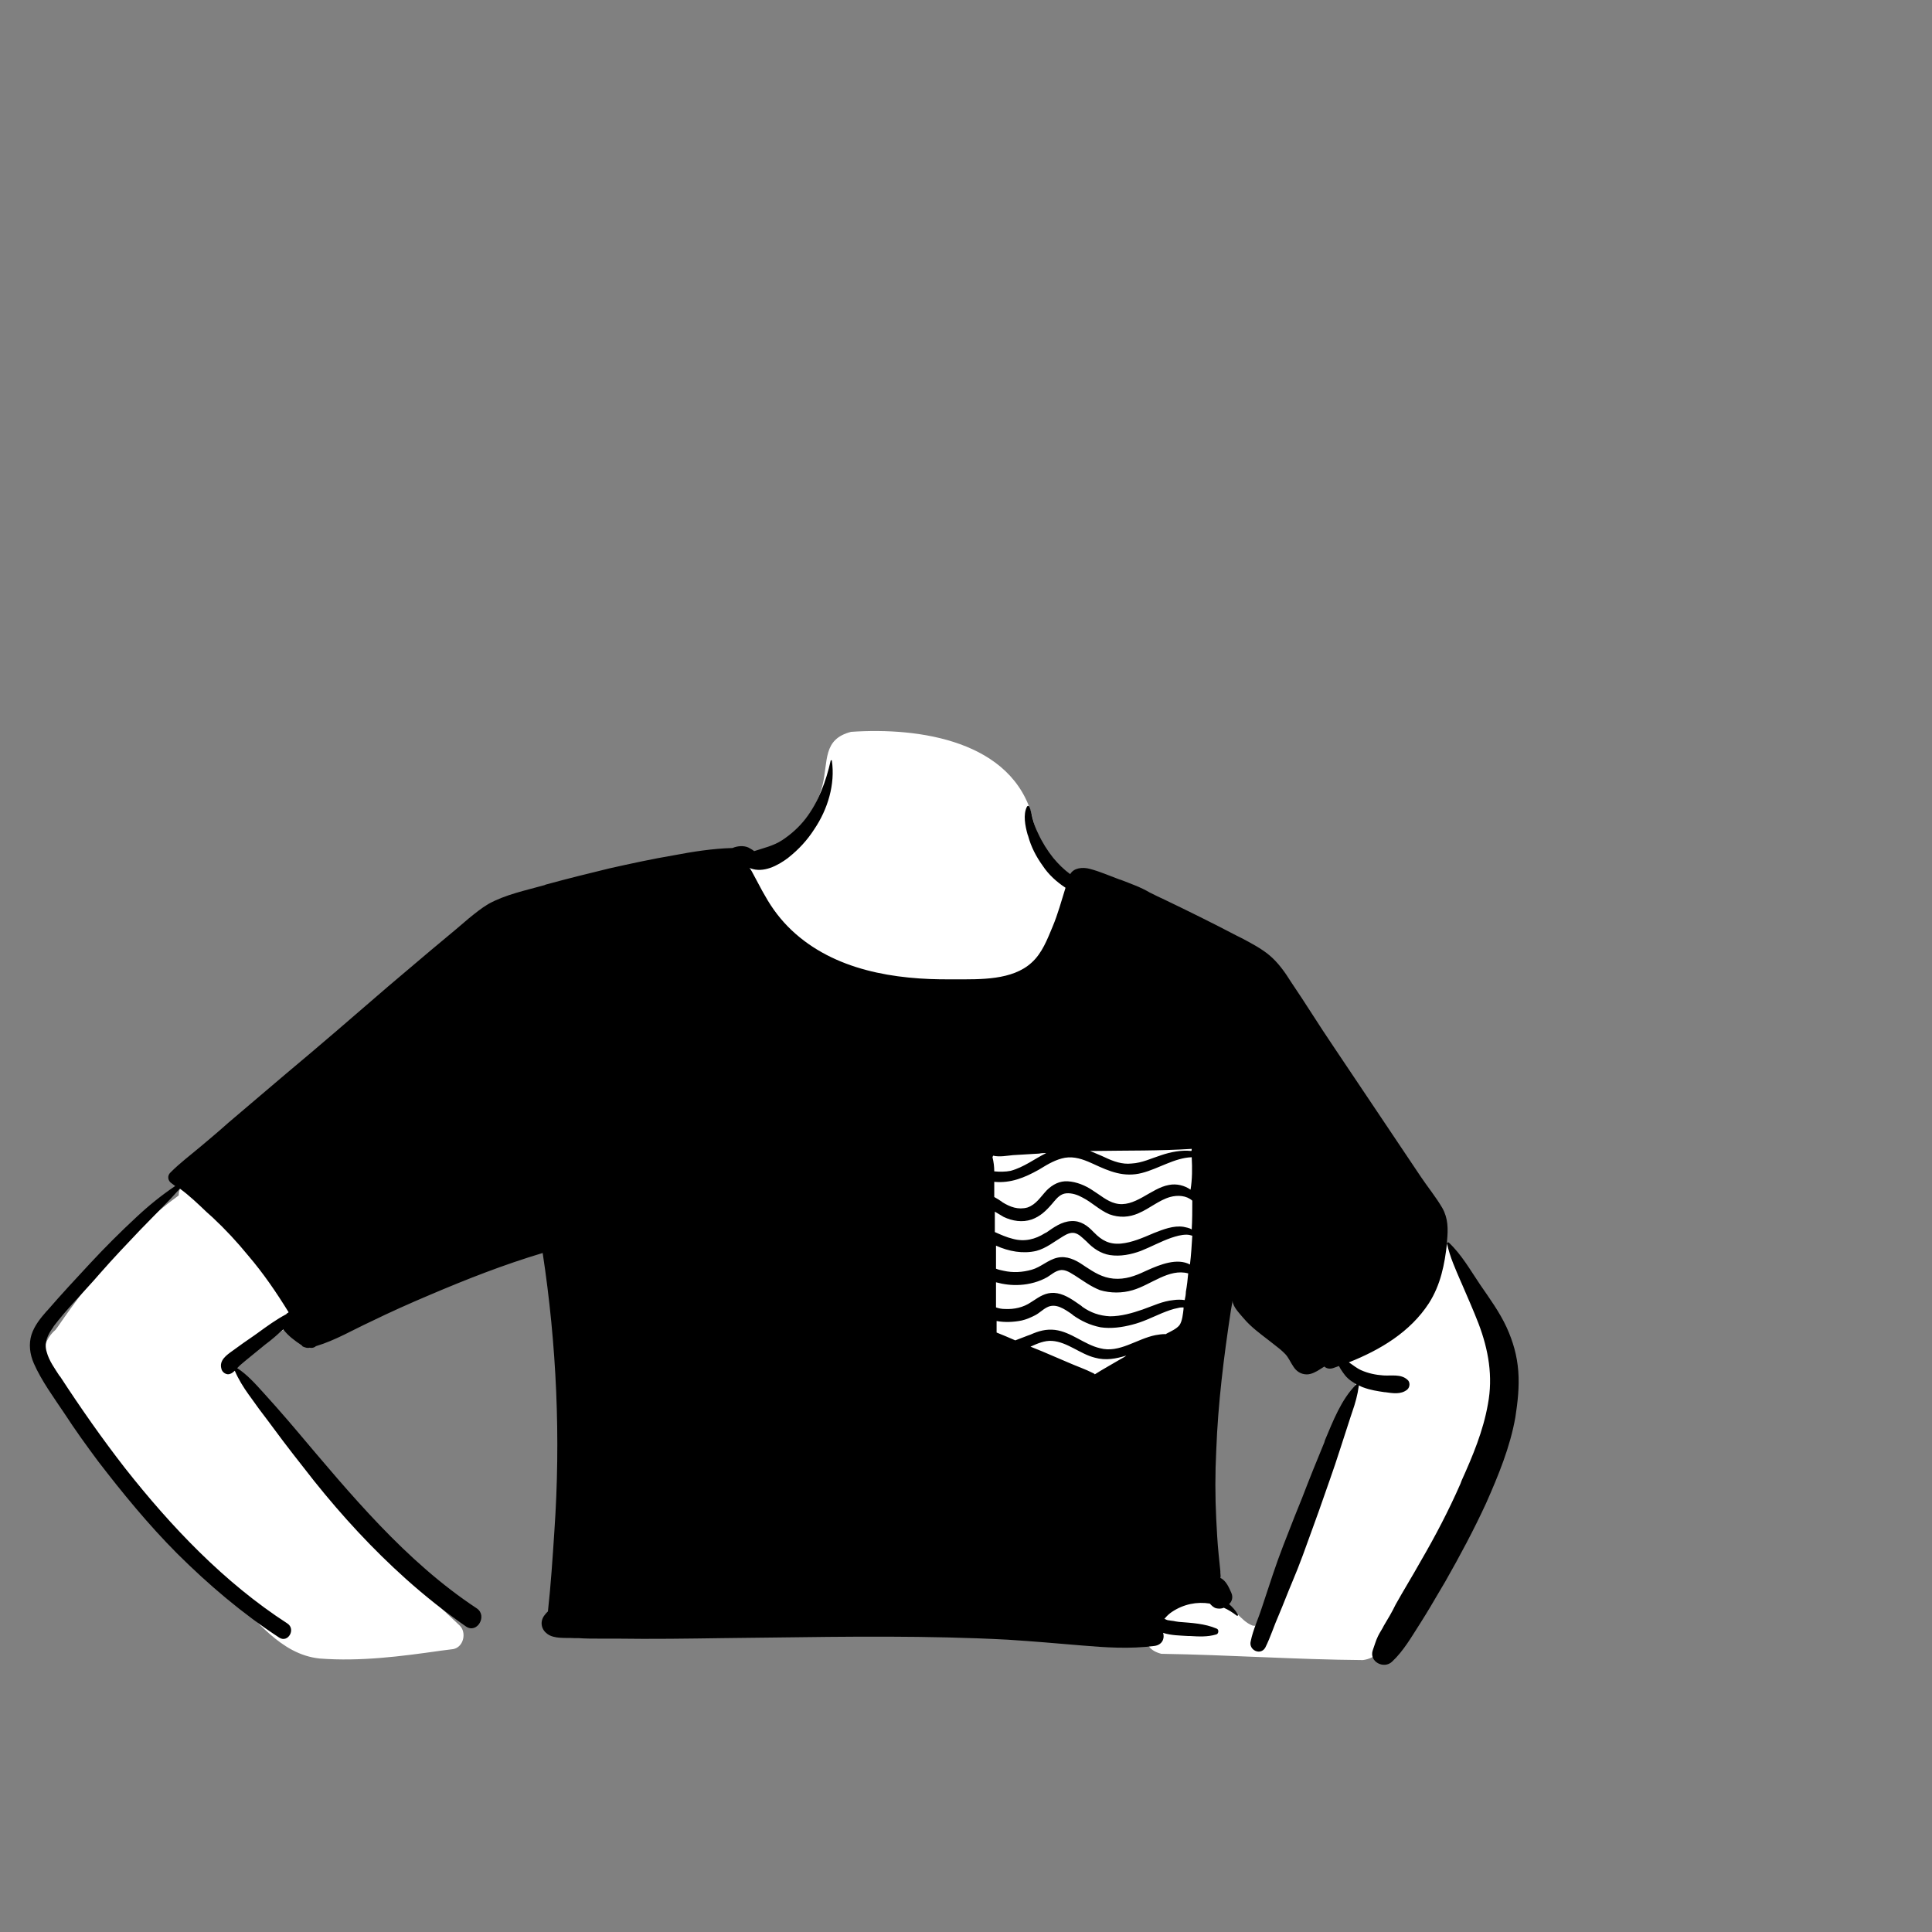 <?xml version="1.0" encoding="utf-8"?>
<!-- Generator: Adobe Illustrator 24.2.0, SVG Export Plug-In . SVG Version: 6.00 Build 0)  -->
<svg version="1.1" id="图层_1" xmlns="http://www.w3.org/2000/svg" xmlns:xlink="http://www.w3.org/1999/xlink" x="0px" y="0px"
	 viewBox="0 0 85 85" style="enable-background:new 0 0 85 85;" xml:space="preserve">
<rect x="0" y="0" width="85" height="85" fill="#808080" stroke="none"/>
<style type="text/css">
	.st0{fill-rule:evenodd;clip-rule:evenodd;fill:#FFFFFF;}
	.st1{fill-rule:evenodd;clip-rule:evenodd;}
	.st2{display:none;}
	.st3{display:inline;}
	.st4{fill-rule:evenodd;clip-rule:evenodd;fill:#040000;}
</style>
<g>
	<g id="Striped-Pocket-Tee.svg" transform="matrix(0.393,0,0,0.352,1412.79,1284.24)">
		<g transform="matrix(1,0,0,1,-409,-366.5)">
			<g id="body-mono-Striped-Pocket-Tee" transform="matrix(0.654,0,0,0.654,161.87,177.858)">
				<path id="_xD83C__xDFA8_-Background2" class="st0" d="M-4973.2-5150.3c11.7-0.9,27.7,1.7,31.1,16.5c1,5.4,3.1,7.8,6.6,11.3
					c22,31.5-54.8,36.8-58.8,6.1c-8.3,3.4-17.4,4.1-25.7,7.5c-4.5,1.9-8.6,4.8-12.5,7.9c-16,12.7-31.8,25.8-47.7,38.5
					c6.2,3.2,17.9,15.3,13.1,23.4c-1.1,1.6-2.8,2.7-4.2,3.8l-0.8,0.6c-1.7,1.3-4.5,3.6-6,4.8l-0.3,0.2c-0.1,0.1-0.2,0.2-0.4,0.3
					c11.1,18.2,24.2,35,38.6,49.9c1.2,1.3,0.7,4.1-1.1,4.5l-2.1,0.3c-6.9,1.1-13.8,2.1-20.8,1.5c-6.7-0.8-10.8-7.5-15.4-12.3
					c-9.2-10.5-17.7-21.7-25.5-33.5l-0.2-0.2c-2.4-3.7-5.6-7.5-5.9-12.3c-0.4-1.4,0.7-3.5,1.8-4.5l0.4-0.6
					c5.8-9.4,12.4-18.4,20.7-25.1c0-1,0.4-2.1,1.2-2.7l34.5-27.9c8.9-6.8,17.2-14.9,26.8-20.4c9.9-5.3,21-5.5,31.1-9.9
					c0.2-3.2,6.2-4,6-3.5c6.3-4.3,9.6-9.4,10.6-14S-4978.1-5148.9-4973.2-5150.3z M-4887.8-5050.2c10.7-17.9,20.8,1.9,25.3,13.9
					c5.2,16.4-5.6,36.5-12.6,50.6c-2.6,3.9-6,12.2-10.5,12.8c-11.5-0.1-23-1-34.5-1.2c-7.4-2.1,3-14.5,10.2-10
					c2.2,0.9,3.3,3.7,5.4,4.6c0.8,0.2,0.8-0.2,1.1-1.1v-0.1c0.6-1.5,1.1-3,1.7-4.5c4.7-12.9,9.6-25.6,14.5-38.4
					c1.1-2.8-0.4-5-2.3-6.7c-1.5-1.3-7.8-4.6-1.8-3.2C-4893.7-5039.4-4891-5045.4-4887.8-5050.2z M-4914.3-5074.7
					c1-0.1,2.3,1,2.5,2.1c1.3,9.3-0.1,18.5-1.9,27.5l-0.3,1.7c-0.6,3.3-1.4,6.7-3,9.6c-1.6,3-4.1,5.2-7,6.6
					c-9.2,4.1-20.5,0-27.3-7.6c-4.3-6.6-0.5-14.9,0.2-22.1c-0.7-1.9-0.9-4.2-1.3-6.2v-0.2l-1.5-7.5c-0.3-1.7,0.7-3.9,2.5-3.7
					C-4939.2-5072.9-4926.7-5073-4914.3-5074.7z"/>
				<path id="_xD83D__xDD8D_-Ink13" class="st1" d="M-4871.2-5052.5c0-0.2,0.2-0.3,0.3-0.2c2.2,2.3,3.7,5.3,5.4,8.1
					c1.6,2.6,3.3,5.2,4.5,8.1c1.1,2.7,1.8,5.4,2,8.4s-0.1,5.9-0.5,8.8c-0.9,5.7-2.9,11.1-5,16.4c-2.1,5.1-4.5,10.1-7,15l-0.9,1.7
					c-1.1,2.1-2.2,4.2-3.4,6.3c-1.5,2.6-2.8,5.2-4.8,7.3c-1.4,1.5-4,0-3.3-2.2c0.3-0.9,0.5-1.8,0.9-2.7c0.3-0.7,0.7-1.3,1-2
					c0.7-1.3,1.4-2.6,2-4c1.4-2.8,2.9-5.5,4.3-8.3c2.5-4.8,4.8-9.7,6.8-14.8l0.2-0.6c1.9-4.7,3.7-9.5,4.5-14.6
					c0.9-5.3,0.1-10.4-1.6-15.4c-0.9-2.6-1.9-5.1-2.9-7.7l-0.2-0.5C-4869.7-5047.5-4870.7-5049.9-4871.2-5052.5z M-4976.7-5144.8
					c0-0.1,0.2-0.1,0.2,0c0.6,4.5-0.7,9.3-3,13.1c-1.2,2.1-2.7,3.9-4.4,5.4l-0.1,0.1c-1.8,1.5-4.2,2.9-6.4,2c-0.1,0-0.1-0.1-0.2-0.1
					c0.3,0.4,0.5,0.9,0.7,1.3c0.7,1.4,1.3,2.8,2,4.1c1.2,2.4,2.7,4.6,4.5,6.5c7.3,7.7,17.7,9.5,27.3,9.4h0.7c4.3,0,9.8,0.2,13.1-3.2
					c1.8-1.8,2.7-4.5,3.6-6.9s1.5-4.9,2.2-7.4c-1.5-1.1-2.9-2.5-3.9-4.2c-1.1-1.7-2-3.6-2.5-5.7l-0.1-0.3c-0.4-1.6-0.8-3.8-0.1-5.3
					c0.1-0.2,0.3-0.2,0.4,0c0.3,0.7,0.4,1.6,0.6,2.4c0.2,0.9,0.5,1.8,0.9,2.7c0.7,1.7,1.6,3.3,2.6,4.7c0.9,1.2,1.8,2.2,2.9,3.1
					c0.6-1.2,2.1-1.4,3.4-1c1.7,0.5,3.3,1.3,5,2l0.3,0.1c1.6,0.7,3.4,1.4,4.9,2.4c0.9,0.5,1.8,1,2.6,1.4c4.1,2.2,8.1,4.4,12.2,6.8
					l0.9,0.5c1.7,1,3.4,2,4.8,3.3c1.5,1.4,2.7,3.3,3.7,5.1c2.5,4.1,4.8,8.3,7.3,12.4c5,8.3,9.9,16.5,14.9,24.8c1.2,2,2.6,3.9,3.7,6
					c1,2,1,4,0.8,6.3v0.4c-0.4,4.1-1.1,8-3.1,11.5c-3.2,5.5-8.3,8.9-13.7,11.3c0.7,0.5,1.3,1.1,2.1,1.5c1.2,0.6,2.5,0.9,3.8,1
					c1.4,0.1,3-0.3,4.1,0.8c0.5,0.4,0.5,1.4,0,1.9c-1.1,1-2.5,0.7-3.8,0.5h-0.1c-1.2-0.2-2.4-0.4-3.6-0.9c-0.3-0.1-0.6-0.3-0.8-0.4
					v0.1c-0.2,1.7-0.6,3.3-1.1,4.9l-0.3,1c-0.6,2.1-1.2,4.1-1.8,6.2c-1.1,3.9-2.4,7.8-3.6,11.7l-1.1,3.4c-1.1,3.4-2.2,6.9-3.5,10.3
					c-0.8,2.1-1.5,4.2-2.3,6.3c-0.8,2-1.4,4.2-2.3,6.2c-0.8,1.6-2.9,0.5-2.5-1.2c0.4-2.2,1.3-4.3,1.9-6.4s1.3-4.3,1.9-6.4
					c1.1-3.7,2.4-7.3,3.7-11l1.3-3.6c1.2-3.5,2.5-7.1,3.8-10.6l0.1-0.4c1.4-3.7,2.8-7.8,5.3-10.6l0.1-0.1c-0.6-0.4-1.2-0.8-1.7-1.4
					l0,0c-0.2-0.2-1-1.4-1.3-2.1c-0.3,0.1-0.7,0.3-1,0.4c-0.6,0.2-1.1,0.1-1.5-0.3l-0.7,0.5c-0.7,0.5-1.5,1-2.3,1
					c-1,0-1.8-0.6-2.3-1.5c-0.5-0.8-0.8-1.7-1.4-2.4c-0.6-0.7-1.3-1.3-2-1.9l-0.8-0.7c-1.5-1.3-3-2.5-4.3-4.2
					c-0.6-0.8-1.5-1.8-1.8-2.8c-0.1-0.2-0.1-0.4-0.1-0.6c-0.1,0.6-0.2,1.3-0.3,1.9c-1.2,8.8-2.2,17.7-2.5,26.7
					c-0.2,4.4-0.2,8.8,0,13.2c0.1,2.2,0.2,4.4,0.4,6.6c0.1,1.1,0.2,2.2,0.3,3.3v0.3c0,0.3,0.1,0.7,0,1c1,0.5,1.5,1.9,1.9,2.9
					c0.3,0.8,0.1,1.6-0.4,2.1c0.6,0.6,1.1,1.2,1.5,2c0.1,0.2-0.1,0.3-0.2,0.2c-0.7-0.6-1.4-1.1-2.2-1.5c-0.4,0.2-0.9,0.2-1.3,0.1
					s-0.8-0.5-1.1-0.9c-2.2-0.4-4.5,0.1-6.5,1.6c-0.4,0.3-0.8,0.7-1.1,1.1c-0.1,0.1-0.1,0.2-0.2,0.2l0.4,0.2
					c0.2,0.1,0.3,0.1,0.4,0.1c0.4,0.1,0.8,0.1,1.1,0.2l0.6,0.1c2.2,0.2,4.4,0.3,6.5,1.3c0.4,0.2,0.3,1-0.1,1.1
					c-1.5,0.5-3,0.4-4.5,0.3h-0.3c-1.4-0.1-2.9-0.1-4.3-0.6c0.3,1-0.1,2.3-1.5,2.5c-4.2,0.6-8.3,0.3-12.5-0.1s-8.4-0.8-12.6-1.1
					c-13.6-0.8-27.3-0.6-40.9-0.4l-7.7,0.1c-6.1,0.1-12.3,0.2-18.4,0.1h-2.9c-1.2,0-2.4,0-3.6-0.1h-0.7c-1.4-0.1-3.4,0.2-4.6-0.8
					c-1-0.8-1.3-2.2-0.6-3.4c0.2-0.3,0.4-0.6,0.7-0.9c0.5-5.1,0.8-10.2,1.1-15.3c1.1-17.8,0.4-35.6-2-53.2c-6.6,2.2-13,5-19.3,8
					c-3.4,1.6-6.8,3.3-10.1,5.1c-3.1,1.6-6.1,3.6-9.4,4.7c-0.3,0.3-0.7,0.4-1.1,0.3l0,0l0,0c-0.3,0.1-0.7,0-1.1-0.2
					c-0.1,0-0.1-0.1-0.2-0.2l-0.1-0.1c-1.1-0.8-2.3-1.8-3.1-3c-1,1-2,2-3.1,2.9c-1.1,1-2.3,2.1-3.4,3.1c-0.4,0.4-0.9,0.8-1.3,1.3
					l-0.1,0.1l0,0c1.7,1.2,3.2,3.1,4.5,4.7c1.4,1.7,2.8,3.5,4.2,5.3l1.3,1.7c9.4,12.4,18.8,25.2,31,34.2c1.9,1.4,0.1,4.9-1.8,3.5
					c-3.6-2.8-7-5.8-10.3-9.1c-5.7-5.7-10.9-12-15.7-18.7c-2.4-3.4-4.8-6.8-7.1-10.3l-0.8-1.2c-1.1-1.6-2.1-3.1-3.1-4.7l-0.2-0.3
					c-0.9-1.4-1.8-3-2.4-4.6c-0.2,0.2-0.5,0.5-0.8,0.6c-0.6,0.3-1.4-0.3-1.5-1c-0.4-1.6,0.9-2.6,1.9-3.4c1.2-1,2.5-2,3.8-3l0.5-0.4
					c1.6-1.3,3.2-2.6,4.9-3.6c0.1-0.1,0.1-0.2,0.2-0.2c0.1-0.1,0.2-0.1,0.2-0.2c-2.1-3.8-4.3-7.4-6.9-10.8c-1.9-2.6-3.9-5-6.1-7.3
					l-1-1c-1.5-1.6-3-3.2-4.6-4.5l-0.5,0.6c-0.7,0.9-1.4,1.7-2.1,2.5c-1.4,1.6-2.8,3.2-4.2,4.8c-2.3,2.7-4.6,5.4-6.8,8.2l-1.1,1.4
					c-2.3,2.9-4.8,5.7-6.9,8.8l-0.1,0.2c-0.9,1.4-1.6,2.9-1.1,4.7c0.4,1.7,1.4,3.2,2.2,4.6l0.1,0.1c3.5,6,7.2,11.9,11.1,17.5
					c7.9,11.2,17,21.9,27.8,29.7c1.5,1.1,0.1,3.8-1.4,2.7c-6.3-4.6-12.1-10.1-17.5-16.1c-4.9-5.5-9.3-11.5-13.5-17.6
					c-2-3-4-6.1-5.8-9.2c-1.8-3-3.9-6.2-5.2-9.5c-0.7-1.8-0.9-3.7-0.4-5.5c0.5-1.7,1.5-3.1,2.6-4.5l0.1-0.1c2.4-3.1,4.9-6.1,7.4-9.1
					s5.1-5.9,7.8-8.7c2.1-2.2,4.3-4.2,6.7-6c-0.2-0.2-0.4-0.3-0.6-0.5c-0.7-0.5-0.8-1.5-0.2-2.1c1.6-1.8,3.4-3.3,5.1-4.9
					c1.6-1.5,3.2-3,4.8-4.6c3.3-3.1,6.5-6.2,9.8-9.3c5.9-5.5,11.7-11.1,17.5-16.7c2.4-2.3,4.9-4.6,7.3-6.9l4.4-4.1l2.1-2
					c1.1-1,2.2-2,3.4-2.8c2.9-1.8,6.4-2.6,9.6-3.6l0.2-0.1c3.6-1.1,7.2-2.1,10.9-3.1c3.6-0.9,7.3-1.8,11-2.5
					c3.3-0.7,6.7-1.3,10.1-1.4c0.8-0.4,1.9-0.5,2.7-0.1c0.3,0.2,0.7,0.4,1,0.7c1.6-0.6,3.3-1,4.8-2.1s2.9-2.5,4-4.1
					C-4978.8-5136.9-4977.5-5140.8-4976.7-5144.8z M-4938.8-5033.9c-1.3-0.1-2.5,0.5-3.7,1.1c0.7,0.3,1.3,0.6,2,0.9l4.4,2.1
					c1.4,0.7,3,1.3,4.4,2.1c0.1,0.1,0.2,0.1,0.2,0.2c1.4-1,2.9-1.9,4.4-2.9c0.3-0.2,0.7-0.4,1-0.7c-1.7,0.6-3.5,1-5.4,0.4
					C-4934-5031.4-4936.2-5033.7-4938.8-5033.9z M-4935.2-5038.8l-0.2-0.2c-1.3-1-2.8-2.2-4.3-1.3c-0.7,0.4-1.3,1.1-2,1.5
					s-1.5,0.8-2.3,1c-1.3,0.3-2.9,0.4-4.3,0.1v2.2c1.1,0.5,2.2,1,3.2,1.5c0.7-0.3,1.4-0.6,2.1-0.9l0.5-0.2c1.4-0.7,2.7-1.1,4.2-0.9
					c2.8,0.4,5,2.8,7.7,3.5c3.3,1,6.3-1.8,9.5-2.5c0.5-0.1,1.1-0.2,1.6-0.2h0.2l0.1-0.1c0.7-0.4,1.7-0.9,2.2-1.6
					c0.5-0.8,0.6-2.2,0.7-3.1c0-0.1,0-0.2,0-0.3c-0.3,0-0.6,0-0.9,0.1c-1,0.2-1.9,0.6-2.8,1c-1.7,0.8-3.3,1.7-5.1,2.2
					c-1.7,0.5-3.6,0.8-5.4,0.5C-4932.3-5036.9-4933.8-5037.7-4935.2-5038.8z M-4934.9-5046.4l-0.3-0.2c-0.7-0.5-1.5-1-2.3-0.8
					s-1.4,0.8-2.1,1.3c-1.4,0.9-3.1,1.4-4.7,1.5c-1.4,0.1-2.8-0.1-4.1-0.5v4.8c0.5,0.2,1,0.3,1.5,0.3c1.6,0.1,3.2-0.3,4.5-1.3
					l0.7-0.5c1.2-0.9,2.3-1.5,3.8-1.2s2.8,1.4,4.1,2.4l0.2,0.2c1.4,1.1,2.9,1.7,4.7,1.8c1.9,0,3.8-0.6,5.6-1.3
					c1.8-0.7,3.4-1.6,5.3-1.8c0.6-0.1,1.3-0.1,1.9,0c0.1-0.5,0.2-1.1,0.2-1.6c0.2-1.2,0.3-2.3,0.4-3.5c-3.3-1-6.4,2.2-9.5,3.2
					c-1.8,0.6-3.8,0.6-5.6,0C-4932.2-5044.3-4933.5-5045.4-4934.9-5046.4z M-4934.9-5054.5c-0.7-0.2-1.4,0.2-2,0.6
					c-1.5,1-2.9,2.3-4.6,2.8c-2.3,0.6-4.7,0.1-6.9-1c0,1.5,0,3,0,4.4c0.4,0.2,0.9,0.3,1.3,0.4c1.6,0.4,3.2,0.3,4.8-0.2
					c1.6-0.5,2.8-1.9,4.4-2.3s3.1,0.4,4.4,1.4l0.4,0.3c1.5,1.1,2.9,2.1,4.8,2.3c2,0.2,3.7-0.5,5.4-1.4l0.4-0.2
					c2.2-1.1,5.1-2.4,7.3-1.1c0.2-1.8,0.3-3.7,0.4-5.5c-0.3-0.1-0.6-0.2-1-0.2c-0.9,0-1.8,0.3-2.6,0.6c-1.8,0.7-3.4,1.7-5.2,2.5
					c-1.7,0.7-3.5,1.1-5.3,0.8c-1.6-0.3-2.9-1.3-4-2.6l-0.2-0.2C-4933.7-5053.7-4934.2-5054.3-4934.9-5054.5z M-4933.6-5061.3
					c-0.8-0.5-1.8-0.9-2.8-0.8c-0.9,0.1-1.5,0.8-2.1,1.6l-0.3,0.4c-1,1.3-2,2.4-3.5,3c-1.6,0.6-3.3,0.3-4.8-0.5
					c-0.5-0.3-1-0.7-1.5-1v3.9c1,0.5,2,1,3.1,1.3c2,0.6,3.8,0.1,5.5-1.1l0.2-0.1c1.3-1,2.6-2.1,4.3-2.2c1.6-0.1,2.8,0.9,3.8,2.1
					l0.1,0.1c1.3,1.5,2.6,2.3,4.6,2.1c1.9-0.2,3.7-1.1,5.4-1.9l0.2-0.1c1.6-0.7,3.4-1.5,5.1-1.2c0.4,0.1,1,0.2,1.4,0.5
					c0.1-1.8,0.1-3.6,0.1-5.5c-1-1-2.5-1.1-3.8-0.7c-1.9,0.6-3.5,2.2-5.4,3.1c-1.6,0.8-3.3,0.9-5,0.2
					C-4930.7-5058.9-4932-5060.4-4933.6-5061.3z M-4914.9-5069c-2.9,0.1-5.7,2.2-8.5,3c-3.1,0.9-5.6-0.3-8.3-1.7l-0.4-0.2
					c-1.4-0.7-2.9-1.3-4.5-1c-1.5,0.3-2.9,1.2-4.2,2.1l-0.3,0.2c-2.4,1.5-4.8,2.6-7.6,2.3c0,1,0,1.9,0,2.9c0.5,0.3,0.9,0.6,1.3,0.9
					l0.1,0.1c1.3,0.9,2.7,1.5,4.3,1c1.5-0.6,2.2-2,3.3-3.3c1-1.1,2.2-1.8,3.6-1.7c1.5,0.1,3,0.8,4.2,1.7c1.3,0.9,2.5,2.1,3.9,2.5
					c3.3,1,6.1-2.9,9.2-3.5c1.3-0.3,2.7,0.1,3.7,0.9C-4914.8-5064.8-4914.8-5066.9-4914.9-5069z M-4939.8-5069.8
					c-0.4,0-0.8,0-1.2,0.1c-1.5,0.1-3,0.2-4.5,0.3c-1,0.1-2.3,0.4-3.4,0.1c0,0.1-0.1,0.2-0.1,0.3c0.2,0.9,0.3,1.8,0.3,2.7
					c0.9,0.1,1.9,0.1,2.8-0.1C-4943.6-5067.1-4941.8-5068.7-4939.8-5069.8z M-4914.9-5070.6c-5.5,0.4-11.1,0.3-16.6,0.4h-0.7h-0.1
					c0.6,0.3,1.3,0.6,1.9,0.9l0.6,0.3c1.5,0.8,3,1.4,4.6,1.2c1.8-0.1,3.4-1,5.1-1.6c1.6-0.6,3.4-1,5.1-0.8
					C-4914.9-5070.2-4914.9-5070.4-4914.9-5070.6z"/>
			</g>
		</g>
	</g>
	<g transform="matrix(1,0,0,1,711.257,374.628)" class="st2">
		<g class="st3">
			<g transform="matrix(0.444,0,0,0.398,122.255,342.337)">
				<g id="Gray-Short.svg5" transform="matrix(0.681,0,0,0.681,1361.69,1133.76)">
					<g transform="matrix(1,0,0,1,-236.5,-283.5)">
						<g id="head-mono-Gray-Short5">
							<path class="st0" d="M-4420.5-3938.9c0,0-4.7,20.6,9.3,14.6c0,0,7.8,20.2,14.4,18.2c0,0,5.2,4.7,9.4,5.1
								c0,0,20.7,21.2,38-11.6c6.9-13,2.6-41.6-0.4-52.2c-1.3-4.6-1.5-9.4-1.7-10.7c0,0,8.9-6.2,2.4-9.2c0,0,4.7-7.2,3.8-7.9
								c-0.9-0.6-31-15.3-45.9-12.1c-15,3.3-22.1,5.3-27,12.6s-5,3.3-5.9,10.4C-4425.1-3974.6-4427.1-3943.1-4420.5-3938.9z"/>
							<path id="_xD83D__xDD8D_-Ink14" class="st1" d="M-4370.5-3893.5c-6.3,0.7-13.7-0.9-17.9-6.6c-0.1-0.2-0.2-0.4-0.2-0.6
								c0-0.2,0.1-0.4,0.2-0.6c0.1-0.2,0.3-0.3,0.5-0.3s0.3,0,0.5,0.1l0.4,0.2c2.9,1.8,5.8,3.3,9.1,3.9c3.3,0.7,6.7,0.6,10-0.3
								c6-1.5,10.9-5.4,14.5-10.6c4-5.8,6.4-13.1,7-20.4c0.7-8.8-1-17.6-2.8-26.2c-1.9-9-3.9-18-6.3-26.8c-0.1-0.3-0.1-0.5-0.1-0.7
								c-0.7-0.3-1.4-0.2-2.2,0.1c-1.4,0.5-2.7,1.7-3.8,2.6c-0.4,0.3-0.8,0.7-1.1,0.9c-1.4,1.1-2.9,1.8-4.6,2
								c-1.8,0.1-3.5-0.5-5.1-1.3c-0.8-0.4-1.6-0.8-2.4-1.2c-2.3-1.2-4.6-2.3-7-3c-3.3-1-6.7-1.5-10.2-1.5c-6.1,0.1-12.3,1.8-16,7.6
								c-1.5,2.3-2.5,5-1.7,7.9c0.4,1.6,1.2,3,2.1,4.3l0.3,0.4c0.5,0.7,0.9,1.4,1,2.2c0.1,0.6,0,1.3-0.4,2.1
								c-0.3,0.5-0.6,0.9-0.9,1.3c-0.2,0.3-0.5,0.6-0.7,0.9c-0.4,0.7-0.8,1.4-1.1,2.1c-0.6,1.4-0.8,3-0.9,4.5
								c-0.1,1.9,0.2,3.7,0.4,5.6c0.2,1.3,0.3,2.6,0.4,3.9c0,0.2-0.1,0.4-0.1,0.5c-0.1,0.2-0.3,0.3-0.4,0.3s-0.1,0-0.2,0
								c0,0.1,0.1,0.3,0.1,0.4c-0.1-0.2-0.2-0.3-0.4-0.5l0,0c-0.1-0.1-0.2-0.2-0.3-0.4c-0.2-0.2-0.4-0.4-0.6-0.5
								c-1-0.9-2.3-1.4-3.5-1.4s-2.4,0.4-3.3,1.4c-1.8,1.9-2.3,5-2.4,7.6c0,2.7,0.5,5.9,2.6,7.6c0.8,0.7,1.9,1.1,2.9,1.1
								c0.9,0,1.7-0.3,2.5-0.7c0.2-0.1,0.5-0.2,0.7-0.3c0.3-0.1,0.5-0.1,0.8,0s0.5,0.3,0.6,0.5c0.2,0.2,0.3,0.5,0.3,0.8
								s0,0.6-0.1,0.9c0,0.1-0.1,0.1-0.1,0.2l0.5,0.8c1.8,3.2,3.6,6.4,5.9,9.2c1.4,1.6,2.8,3.1,4.4,4.4l0.2,0.2
								c0.1,0.1,0.3,0.2,0.4,0.4c0.5,0.4,1,1,1.5,1c0.2,0,0.3,0,0.4,0c0.3,0,0.5-0.1,0.8,0.1c0.2,0.1,0.4,0.3,0.6,0.6
								c0.1,0.2,0.2,0.5,0.2,0.8s-0.1,0.6-0.2,0.8c-0.3,0.5-0.6,0.8-0.9,1c-0.4,0.2-0.8,0.2-1.3,0.1c-1.1-0.2-2.3-1.3-3.1-1.9
								l-0.2-0.1c-1.7-1.5-3.4-3.1-4.8-4.9c-2.5-3.1-4.7-6.8-5.8-10.8c-0.8,0.6-1.8,0.9-2.8,0.9c-1.5,0.1-3.1-0.4-4.3-1
								c-2.6-1.4-4.2-4-4.9-6.9c-0.9-3.5-0.6-7.4,0.5-10.5c0-0.1,0.1-0.2,0.1-0.3c-3.3-9.4-4.4-19.9-4.1-29.9
								c0.1-4.7,0.4-9.6,1.4-14.2c0.4-2.1,1.2-4,2.5-5.6c0.7-0.9,1.6-1.6,2.4-2.4c0.8-0.6,1.5-1.2,2.1-2l0.3-0.4
								c0.1-0.1,0.1-0.2,0.2-0.2c1.1-1.4,2.2-2.7,3.5-3.8c1.5-1.3,3.2-2.3,5-3.1c3.8-1.8,7.9-2.9,12-3.7c8.8-1.8,17.8-1.9,26.5,0.6
								c4,1.2,8,2.8,11.9,4.4c0.4,0.1,0.7,0.3,1.1,0.4c3,1.2,6.1,2.5,9.1,3.7c1.4,0.6,2.8,1.2,4.2,1.7c0.3,0.1,0.6,0.4,0.8,0.7
								c0.2,0.3,0.2,0.7,0.1,1.1c-0.9,2.5-2,4.8-3.3,6.9c0.5,0.4,0.9,0.8,1.2,1.4c0.4,0.7,0.6,1.5,0.6,2.4c0.1,2.9-2.3,4.9-4.3,6.3
								c-0.2,0.1-0.4,0.2-0.5,0.2c1.9,8.1,3.7,16.3,5.3,24.5l0.1,0.6c1.6,8.6,2.6,17.4,1.1,26.1c-1.3,7.5-4.3,14.8-9,20.4
								C-4357.6-3897.7-4363.8-3894.3-4370.5-3893.5z M-4411.9-3943c-0.8-2.9-1.3-6.1-0.9-9c0.2-1.9,0.7-3.6,1.5-5.3
								c0.5-0.9,1-1.8,1.7-2.6l0.2-0.3c0.1-0.1,0.2-0.3,0.2-0.4c0-0.1,0-0.2-0.1-0.3c-0.1-0.3-0.3-0.5-0.5-0.8
								c-0.1-0.2-0.2-0.3-0.4-0.5c-1.8-2.7-3.1-6-2.7-9.4s2.4-6.5,4.5-8.9c4.6-5.2,11.8-6.4,18.1-6.1c3.7,0.2,7.3,0.9,10.8,2.1
								c1.7,0.6,3.4,1.4,5,2.2l0.4,0.2c0.2,0.1,0.4,0.2,0.6,0.3c1.3,0.7,2.6,1.4,4,1.8c2.7,0.7,4.5-0.8,6.5-2.4
								c0.7-0.5,1.3-1.1,2-1.6l0.1-0.1c1.3-0.8,2.8-1.4,4.3-1.4c1.3,0,2.5,0.5,3.5,1.6c0.2,0.2,0.3,0.5,0.4,0.7s0.2,0.4,0.3,0.6
								c0.4,1.5,0.7,3,1.1,4.6l0.3-0.2c0.9-0.6,1.8-1.4,2.2-2.4c0.2-0.4,0.1-1.1-0.1-1.6c-0.1-0.2-0.2-0.3-0.3-0.4
								c-0.1-0.1-0.2-0.1-0.3-0.1c-0.3,0-0.6,0-0.9-0.1s-0.5-0.4-0.7-0.6c-0.2-0.3-0.2-0.6-0.2-1c0-0.3,0.1-0.6,0.4-0.9
								c1.5-1.9,2.7-4,3.7-6.3l-6.3-2.6c-2.2-0.9-4.5-1.8-6.7-2.8l-1.2-0.5c-4.1-1.7-8.2-3.3-12.4-4.4c-8.4-2.1-17.2-1.6-25.6,0.4
								l-0.5,0.1c-3.5,0.9-7.1,1.9-10.3,3.7c-1.6,0.9-3.1,2-4.4,3.3c-0.6,0.6-1.1,1.3-1.6,1.9c-0.7,0.9-1.5,1.8-2.3,2.6l-0.8,0.7
								c-1.2,1.1-2.3,2.1-2.9,3.8c-0.7,1.7-1,3.7-1.3,5.5c-0.7,4.7-1,9.5-0.9,14.3c0,8,1.1,15.9,2.5,23.7c1.1-1.8,2.7-3.1,4.7-3.4
								c1.3-0.2,2.6,0.1,3.7,0.7C-4413-3944.1-4412.4-3943.6-4411.9-3943z M-4414-3933.5c-1.5-0.6-3-0.8-4.5-0.5
								c-0.2,0-0.3,0-0.4-0.1s-0.2-0.2-0.3-0.4c-0.1-0.2-0.1-0.4,0-0.5c0-0.1,0.1-0.3,0.3-0.4c1.7-0.9,3.5-1.3,5.4-1h0.2
								c0.9,0.2,2.3,0.5,3.3,1.1c0.8,0.5,1.3,1.2,1.5,2.1c0.1,0.5,0,1-0.3,1.3c-0.2,0.3-0.6,0.6-1.1,0.6c-0.8,0-1.3-0.4-1.9-0.9
								c-0.1-0.1-0.1-0.1-0.2-0.2C-4412.7-3932.8-4413.3-3933.2-4414-3933.5z"/>
						</g>
					</g>
				</g>
			</g>
			<g id="Smile-Teeth-Gap.svg4" transform="matrix(0.292,0,0,0.261,739.948,804.811)">
				<g transform="matrix(1,0,0,1,-144.5,-146.5)">
					<g id="face-Smile-Teeth-Gap4">
						<path id="_xD83D__xDD8D_-Ink15" class="st1" d="M-4679.5-4280.2c1.6,1.1,4.2,3.7,2.4,6.5c-2.1,2.4-5.1-0.4-6.6-1.6
							c-1.4-1-2.9,1.5-1.6,2.7c10.7,8.8,15-7.3,6.7-8.9C-4679.6-4281.7-4680-4280.5-4679.5-4280.2z M-4694.4-4301.5l0.4-0.1h0.2
							c1.2-0.2,2.7-0.4,3.5,0.7c0.5,0.6,0.6,1.7,0,2.3c-1.1,1-2.4,0.6-3.7,0.7c-1.1,0.1-2.2,0.3-3.2,0.6c-2.3,0.7-4.3,2.1-6.3,3.6
							c-0.3,0.2-0.5-0.2-0.4-0.5c1.2-2.5,3.4-4.6,5.6-5.9C-4697-4300.7-4695.7-4301.2-4694.4-4301.5z M-4683.6-4266.6
							c3.6,0.3,11.3-1.6,14.6,1.2c12.1,16.9-36,21.3-30.8,2.6C-4696.5-4268.8-4688.9-4266.4-4683.6-4266.6z M-4684.2-4256.4
							c-0.9-0.1-2,0.7-2.2,1.3c-0.3,0.6-0.2,1.9-0.2,2.1c1.5,0.2,3.1,0.2,4.7,0.1C-4682.3-4254.4-4682.3-4256.1-4684.2-4256.4z
							 M-4677-4253.9c-0.2-1.8-1.4-2.3-2.4-2s-1.6,1.5-1.5,2.7c0,0.1,0,0.1-0.1,0.2C-4679.6-4253.2-4678.3-4253.5-4677-4253.9z
							 M-4688-4256c-0.6-0.9-1.9-1.4-2.7-1.2c-1.4,0.3-1.6,2.3-1.6,2.7c1.3,0.5,2.7,0.9,4,1.2c0.3,0.1,0.5,0.1,0.8,0.2v-0.2
							C-4687.5-4254-4687.5-4255.2-4688-4256z M-4672.2-4256.2c-1.4-2.5-4.5-0.7-4.3,2c0.3-0.1,0.5-0.2,0.8-0.3
							C-4674.5-4254.9-4673.3-4255.4-4672.2-4256.2z M-4683.5-4264.7c-1.9-0.2-3.5-0.1-4.8,0.1v0.5c-0.1,1.6-0.3,3.2,0.4,3.9
							c0.6,0.5,2.7,0.5,4.1,0.1C-4683.4-4260.2-4683-4263.6-4683.5-4264.7z M-4680.5-4264.9c-0.3,1.6-0.5,3.5,0.2,4.1
							s2.8,0.5,3.3,0.1s0.5-2,0.3-3.8C-4677.8-4264.8-4679.7-4264.9-4680.5-4264.9z M-4689.1-4264.6h-0.6h-0.4
							c-0.9,0-1.9,0.1-2.8,0.3c-1.8,4.4,4.8,5.2,3.8-0.1V-4264.6z M-4675.9-4264.4v0.2c-0.1,1.2,0,2.9,0.6,3.3
							c0.9,0.6,2.6,0.5,3.5-2.5C-4672.1-4264.3-4675.3-4264.4-4675.9-4264.4z M-4693.6-4290.7c0.4,0,0.8,0.1,1.1,0.4
							c0.3,0.3,0.6,0.7,0.9,1.1c0.5,0.9,0.8,2.2,0.8,3.6s-0.3,2.7-0.8,3.6c-0.2,0.5-0.5,0.9-0.9,1.1c-0.3,0.3-0.7,0.4-1.1,0.4
							s-0.8-0.1-1.1-0.4c-0.3-0.3-0.6-0.7-0.9-1.1c-0.5-0.9-0.8-2.2-0.8-3.6s0.3-2.7,0.8-3.6c0.2-0.5,0.5-0.9,0.9-1.1
							C-4694.4-4290.6-4694-4290.7-4693.6-4290.7z M-4669.1-4290.7c0.4,0,0.8,0.1,1.1,0.4c0.3,0.3,0.6,0.7,0.9,1.1
							c0.5,0.9,0.8,2.2,0.8,3.6s-0.3,2.7-0.8,3.6c-0.2,0.5-0.5,0.9-0.9,1.1c-0.3,0.3-0.7,0.4-1.1,0.4s-0.8-0.1-1.1-0.4
							c-0.3-0.3-0.6-0.7-0.9-1.1c-0.5-0.9-0.8-2.2-0.8-3.6s0.3-2.7,0.8-3.6c0.2-0.5,0.5-0.9,0.9-1.1
							C-4669.9-4290.6-4669.5-4290.7-4669.1-4290.7z M-4672.5-4302.6l0.3,0.1h0.2c3.4,0.8,7.7,2.4,9.2,6.1c0.1,0.5,0,0.6-0.1,0.7
							l0,0c0,0.1-0.1,0.1-0.3,0.2c-0.1,0-0.1,0-0.2,0c-0.7-0.2-1.3-0.5-1.9-0.8l-0.6-0.3c-0.7-0.4-1.4-0.8-2.2-1
							c-1.6-0.6-3.3-1-5-1.2c-0.4,0-0.7-0.2-1-0.4c-0.3-0.2-0.5-0.5-0.6-1s-0.1-0.9,0.2-1.4c0.2-0.4,0.5-0.6,0.8-0.8
							C-4673.2-4302.7-4672.8-4302.7-4672.5-4302.6z"/>
					</g>
				</g>
			</g>
		</g>
	</g>
</g>
<g class="st2">
	<g transform="matrix(0.444,0,0,0.398,-345.369,-236.477)" class="st3">
		<g id="Gray-Short.svg" transform="matrix(0.681,0,0,0.681,1361.69,1133.76)">
			<g transform="matrix(1,0,0,1,-236.5,-283.5)">
				<g id="head-mono-Gray-Short">
					<path id="_xD83D__xDD8D_-Ink" class="st4" d="M-473.8-374.7c-6.3,0.7-13.7-0.9-17.9-6.6c-0.1-0.2-0.2-0.4-0.2-0.5
						c0-0.2,0.1-0.4,0.2-0.6s0.3-0.3,0.5-0.3s0.3,0,0.5,0.1l0.4,0.2c2.9,1.8,5.8,3.3,9.1,3.9c3.3,0.7,6.7,0.6,10-0.2
						c6-1.5,10.9-5.4,14.5-10.6c4-5.8,6.4-13,7-20.4c0.7-8.9-1-17.6-2.8-26.2c-1.9-9-3.9-18-6.3-26.8c-0.1-0.3-0.1-0.5-0.1-0.8
						c-0.7-0.3-1.5-0.2-2.2,0.1c-1.4,0.5-2.7,1.7-3.8,2.6c-0.4,0.3-0.8,0.7-1.1,0.9c-1.4,1.1-2.9,1.8-4.6,2
						c-1.8,0.1-3.5-0.5-5.1-1.3c-0.8-0.4-1.6-0.8-2.4-1.2c-2.3-1.1-4.5-2.3-7-3c-3.3-1-6.7-1.5-10.2-1.5c-6.1,0.1-12.3,1.8-16,7.6
						c-1.5,2.3-2.5,5-1.7,7.9c0.4,1.6,1.2,3,2.1,4.3l0.3,0.5c0.5,0.7,0.9,1.4,1,2.2c0.1,0.6,0,1.3-0.4,2.1c-0.3,0.5-0.6,0.9-0.9,1.3
						c-0.2,0.3-0.5,0.6-0.7,0.9c-0.4,0.6-0.8,1.4-1.1,2.1c-0.6,1.4-0.8,3-0.8,4.5c-0.1,1.9,0.2,3.7,0.4,5.6c0.2,1.3,0.3,2.6,0.4,3.9
						c0,0.2,0,0.4-0.1,0.5c-0.1,0.2-0.3,0.2-0.5,0.3c0,0-0.1,0-0.2,0c0,0.1,0,0.2,0.1,0.4c-0.1-0.2-0.2-0.3-0.4-0.5l0,0
						c-0.1-0.1-0.2-0.2-0.3-0.4c-0.2-0.2-0.4-0.4-0.6-0.5c-1-0.9-2.3-1.4-3.5-1.4s-2.4,0.4-3.3,1.4c-1.8,1.9-2.3,5-2.4,7.6
						c0,2.7,0.5,5.9,2.6,7.6c0.8,0.7,1.9,1.1,2.9,1.1c0.9,0,1.7-0.3,2.5-0.6c0.2-0.1,0.5-0.2,0.8-0.3c0.3-0.1,0.5-0.1,0.8,0
						c0.2,0.1,0.5,0.3,0.6,0.5c0.2,0.2,0.3,0.5,0.3,0.8s0,0.6-0.1,0.9c0,0.1-0.1,0.1-0.1,0.2l0.5,0.9c1.8,3.2,3.6,6.4,5.9,9.2
						c1.4,1.6,2.8,3.1,4.4,4.4l0.2,0.2c0.1,0.1,0.3,0.2,0.5,0.4c0.5,0.4,1,1,1.5,1c0.1,0,0.3,0,0.4,0c0.3,0,0.5-0.1,0.8,0
						c0.2,0.1,0.4,0.2,0.6,0.6c0.1,0.2,0.2,0.5,0.2,0.8s-0.1,0.6-0.2,0.8c-0.3,0.5-0.6,0.8-0.9,1c-0.4,0.2-0.8,0.2-1.3,0.1
						c-1.1-0.2-2.3-1.3-3.1-1.9l-0.1-0.1c-1.7-1.5-3.4-3.1-4.8-4.9c-2.5-3.1-4.7-6.8-5.8-10.8c-0.8,0.6-1.8,0.9-2.8,0.9
						c-1.5,0.1-3.1-0.4-4.3-1c-2.6-1.4-4.2-4-4.9-6.9c-0.8-3.5-0.6-7.4,0.5-10.5c0-0.1,0.1-0.2,0.1-0.3c-3.3-9.4-4.3-19.9-4.1-29.9
						c0.1-4.7,0.4-9.6,1.4-14.2c0.5-2.1,1.2-4,2.5-5.6c0.7-0.9,1.6-1.6,2.4-2.4c0.8-0.6,1.5-1.2,2.1-2l0.3-0.4
						c0.1-0.1,0.1-0.2,0.2-0.2c1.1-1.4,2.2-2.7,3.5-3.8c1.5-1.3,3.2-2.3,5-3.1c3.8-1.8,7.9-2.9,12-3.7c8.8-1.8,17.8-1.9,26.5,0.6
						c4,1.2,8,2.8,11.9,4.4c0.4,0.1,0.7,0.3,1.1,0.5c3,1.2,6.1,2.5,9.1,3.7c1.4,0.6,2.8,1.2,4.2,1.7c0.3,0.1,0.6,0.4,0.8,0.7
						c0.2,0.3,0.2,0.7,0.1,1.1c-0.9,2.5-2,4.8-3.3,6.9c0.5,0.4,0.9,0.8,1.1,1.4c0.4,0.7,0.6,1.5,0.6,2.4c0,2.9-2.3,4.9-4.3,6.3
						c-0.2,0.1-0.4,0.2-0.5,0.2c1.9,8.1,3.7,16.3,5.3,24.5l0.1,0.6c1.6,8.6,2.6,17.4,1.1,26.1c-1.3,7.5-4.3,14.8-9,20.4
						C-460.9-378.9-467.1-375.4-473.8-374.7z M-515.2-424.2c-0.8-2.9-1.3-6.1-0.9-9c0.2-1.9,0.7-3.6,1.5-5.3c0.5-0.9,1-1.8,1.7-2.6
						l0.2-0.3c0.1-0.1,0.2-0.3,0.2-0.4s0-0.2,0-0.3c-0.1-0.3-0.3-0.5-0.5-0.8c-0.1-0.2-0.2-0.3-0.3-0.5c-1.8-2.7-3.2-6-2.7-9.4
						c0.4-3.4,2.4-6.5,4.5-8.9c4.6-5.2,11.8-6.4,18.1-6.1c3.7,0.2,7.3,0.9,10.8,2.1c1.7,0.6,3.4,1.4,5,2.2l0.4,0.2
						c0.2,0.1,0.4,0.2,0.6,0.3c1.3,0.7,2.6,1.4,4,1.8c2.7,0.7,4.5-0.8,6.5-2.4c0.7-0.5,1.3-1.1,2-1.6l0.1-0.1
						c1.3-0.8,2.8-1.4,4.3-1.4c1.3,0,2.5,0.5,3.5,1.6c0.2,0.2,0.3,0.5,0.4,0.7s0.2,0.4,0.3,0.6c0.4,1.5,0.7,3,1.1,4.5l0.3-0.2
						c0.9-0.6,1.8-1.4,2.2-2.4c0.2-0.4,0.1-1.1-0.1-1.6c-0.1-0.2-0.2-0.3-0.3-0.4c-0.1-0.1-0.2-0.1-0.4-0.1c-0.3,0-0.6,0-0.9-0.1
						s-0.5-0.4-0.7-0.6c-0.2-0.3-0.2-0.6-0.2-1c0-0.3,0.1-0.6,0.4-0.9c1.5-1.9,2.7-4,3.7-6.3l-6.3-2.6c-2.2-0.9-4.5-1.9-6.7-2.8
						l-1.2-0.5c-4.1-1.7-8.2-3.3-12.4-4.4c-8.4-2.1-17.2-1.6-25.6,0.4l-0.5,0.1c-3.5,0.9-7.1,1.9-10.3,3.7c-1.6,0.9-3.1,2-4.4,3.3
						c-0.6,0.6-1.1,1.3-1.6,1.9c-0.7,0.9-1.5,1.8-2.3,2.6l-0.8,0.7c-1.2,1.1-2.3,2.1-2.9,3.8c-0.7,1.7-1,3.7-1.3,5.5
						c-0.7,4.7-1,9.5-0.9,14.3c0,8,1.1,15.9,2.5,23.7c1.1-1.8,2.7-3.1,4.7-3.4c1.3-0.2,2.6,0.1,3.7,0.7
						C-516.2-425.3-515.7-424.8-515.2-424.2z M-517.2-414.7c-1.5-0.6-3-0.8-4.5-0.5c-0.2,0-0.3,0-0.4-0.1c-0.1-0.1-0.2-0.2-0.3-0.4
						c-0.1-0.2-0.1-0.4,0-0.5c0-0.1,0.1-0.3,0.3-0.4c1.7-0.9,3.5-1.3,5.4-1h0.2c0.9,0.2,2.3,0.5,3.3,1.1c0.8,0.5,1.3,1.2,1.5,2.1
						c0.1,0.5,0,1-0.3,1.3c-0.2,0.4-0.6,0.6-1.1,0.6c-0.8,0-1.3-0.4-1.9-0.9c-0.1-0.1-0.2-0.1-0.2-0.2
						C-516-414-516.6-414.4-517.2-414.7z"/>
				</g>
			</g>
		</g>
		<g id="Eyes-Closed.svg" transform="matrix(0.734,0,0,0.734,1398.38,1156.31)">
			<g transform="matrix(1,0,0,1,-144.5,-146.5)">
				<g id="face-Eyes-Closed">
					<path id="_xD83D__xDD8D_-Ink1" class="st4" d="M-558.4-520.4h0.2c1.2-0.3,2.4-0.8,3.5,0.1c1.1,0.8,1.2,2.3,0.4,3.3
						c-0.9,1.1-2,1-3.2,1h-0.1c-1,0-2,0-3-0.1c-0.9-0.1-1.9-0.2-2.8-0.4l-0.5-0.1c-0.5-0.1-1.1-0.3-1.4-0.9c-0.5-1,3.2-1.9,3.6-2
						C-560.6-519.9-559.5-520.1-558.4-520.4z M-556.3-533c-0.6,0.7-1.4,1.2-2.2,1.4c-2.2,0.7-5,0.3-6.8-0.4
						c-0.4-0.2-0.7-0.5-0.9-0.9s-0.2-0.8-0.1-1.2c0-0.1,0.1-0.2,0.1-0.4c0.1-0.3,0.4-0.6,0.7-0.7c0.3-0.2,0.7-0.2,1-0.1h0.1
						c1.1,0.4,3,1.1,4.5,0.9c0.9-0.1,1.7-0.4,2.2-1.4c0.2-0.5,0.2-1,0-1.4c-0.3-0.7-0.9-1.3-1.4-1.7c-0.7-0.6-1.5-0.8-2.2-1
						c-0.3-0.1-0.6-0.2-0.9-0.3c-0.1,0-0.2-0.1-0.2-0.2s-0.1-0.2-0.1-0.3s0-0.2,0-0.3s0.1-0.2,0.2-0.2c1.5-0.8,3.5-0.3,5,0.9
						c0.7,0.6,1.4,1.4,1.7,2.2s0.5,1.7,0.4,2.6C-555.4-534.4-555.8-533.6-556.3-533z M-581.3-550c0.4-0.2,0.8,0.8,0.9,1l0.2,0.6
						c0.3,0.9,0.6,1.8,1.3,2.5c0.5,0.6,1.4,1,2,0.4s0.3-1.3,0.4-2.1c0.2-1.4,1.8-2.8,2.8-1.3c2.3,3.2-1.2,7.8-4.5,7
						c-1.7-0.4-3-1.9-3.5-3.6v-0.1C-582.2-546.8-582.5-549.4-581.3-550z M-551.9-547.7L-551.9-547.7c-1.1-2.8,2.8-4,3.1-1.5v0.2
						c0.3,2.8-0.3,6.5-3.4,6.7c-3.4,0.3-4.8-3.9-4.5-7c0-0.5,0.7-0.6,0.8-0.1v0.1c0.5,1.6,1.1,4.5,3,4.5
						C-551.4-544.8-551.5-546.7-551.9-547.7z M-549.4-555.7c2-0.1,1.9,3.3,0,3.4c-6.5,0.2-13,0.4-19.5,0.4h-1.2
						c-6.1,0-12.2,0.1-18.3-0.4c-0.5,0-0.4-0.9,0-0.8c6.4-1,12.8-1.3,19.3-1.7C-562.5-555.2-556-555.4-549.4-555.7z"/>
				</g>
			</g>
		</g>
	</g>
</g>
</svg>
